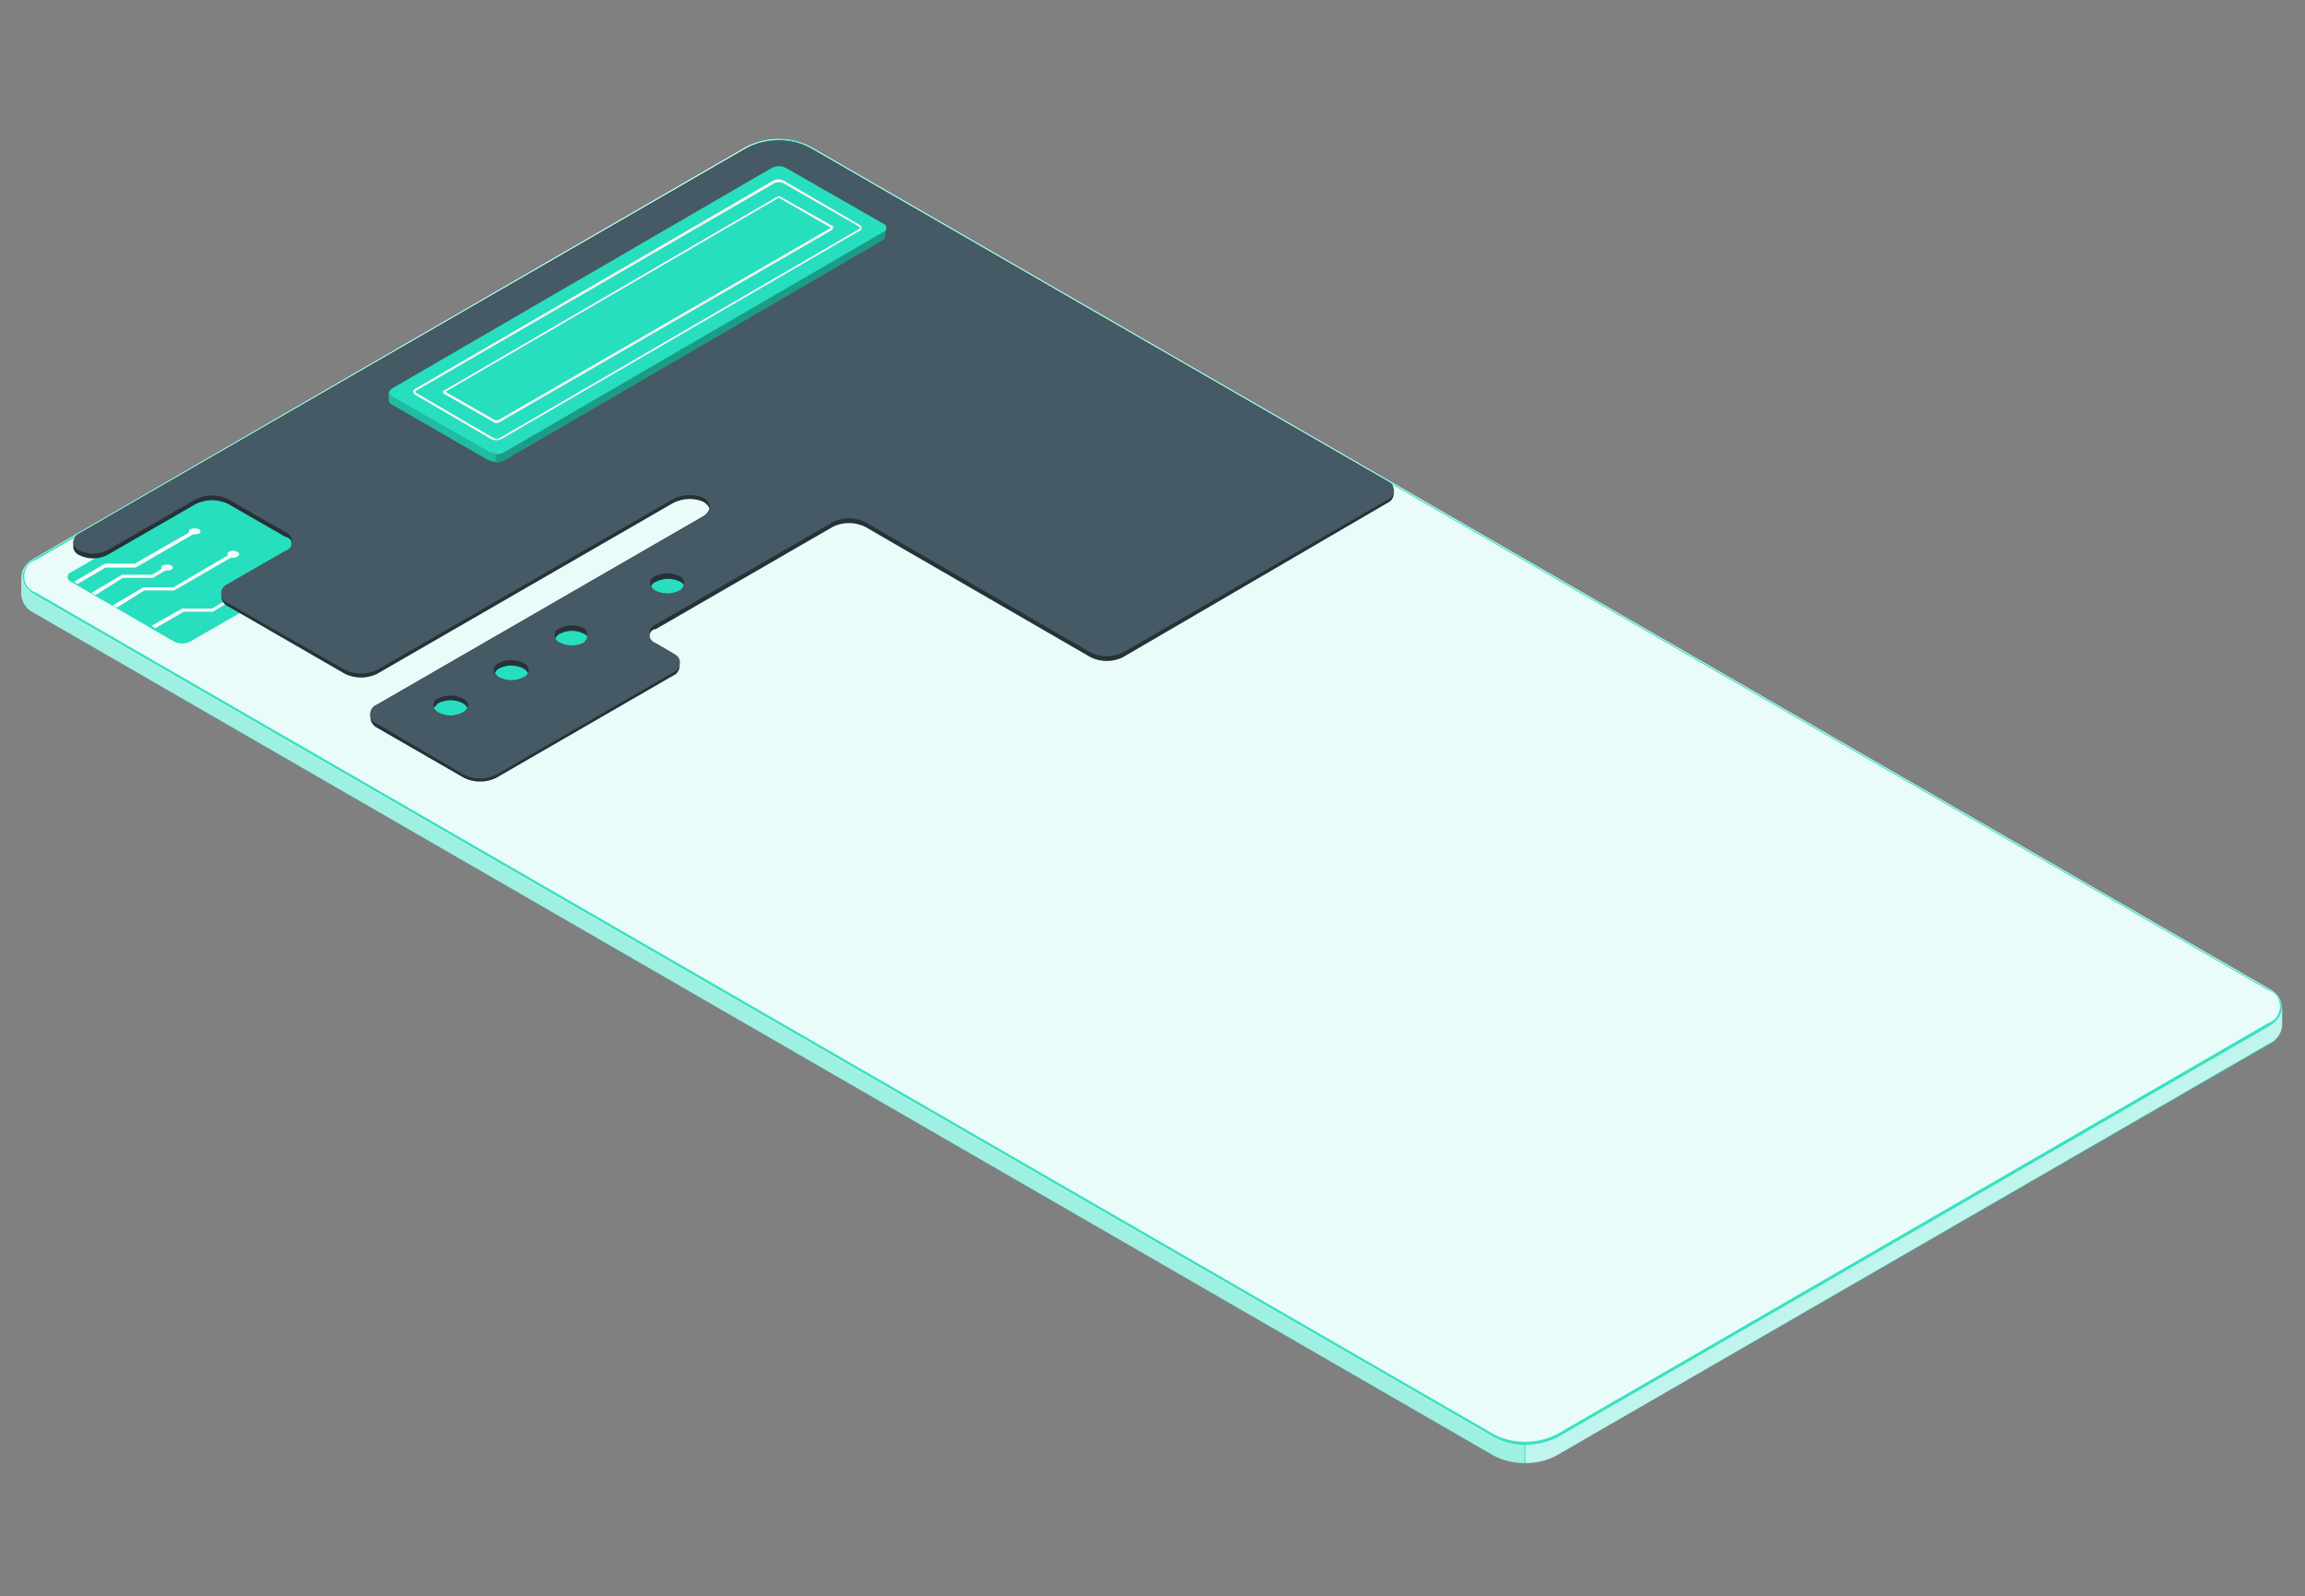 <?xml version="1.0" encoding="utf-8"?>
<!-- Generator: Adobe Illustrator 24.1.1, SVG Export Plug-In . SVG Version: 6.00 Build 0)  -->
<svg version="1.1" xmlns="http://www.w3.org/2000/svg" xmlns:xlink="http://www.w3.org/1999/xlink" x="0px" y="0px"
	 viewBox="0 0 292.4 202.5" style="enable-background:new 0 0 292.4 202.5;" xml:space="preserve">
<rect x="0" y="0" width="292.4" height="202.5" fill="#808080" stroke="none"/>
<style type="text/css">
	.st0{display:none;}
	.st1{display:inline;}
	.st2{fill:#E0E0E0;}
	.st3{fill:#37474F;}
	.st4{fill:#455A64;}
	.st5{fill:#263238;}
	.st6{opacity:0.3;fill:#27DEBF;enable-background:new    ;}
	.st7{opacity:0.1;fill:#27DEBF;enable-background:new    ;}
	.st8{opacity:0.2;enable-background:new    ;}
	.st9{opacity:0.3;fill:#FFFFFF;enable-background:new    ;}
	.st10{opacity:0.2;}
	.st11{opacity:0.3;}
	.st12{opacity:0.7;}
	.st13{fill:#27DEBF;}
	.st14{opacity:0.7;fill:#27DEBF;enable-background:new    ;}
	.st15{opacity:0.55;fill:#FFFFFF;enable-background:new    ;}
	.st16{opacity:0.7;fill:#FFFFFF;enable-background:new    ;}
	.st17{opacity:0.9;fill:#FFFFFF;enable-background:new    ;}
	.st18{opacity:0.9;}
	.st19{fill:#FAFAFA;}
	.st20{opacity:0.3;enable-background:new    ;}
	.st21{opacity:0.15;enable-background:new    ;}
	.st22{fill:#F5F5F5;}
	.st23{display:inline;fill:#37474F;}
	.st24{display:inline;fill:#263238;}
	.st25{display:inline;fill:#455A64;}
	.st26{display:inline;opacity:0.3;fill:#FFFFFF;enable-background:new    ;}
	.st27{display:inline;fill:#27DEBF;}
</style>
<g id="Capa_5" class="st0">
	<g id="Shadows" class="st1">
		<path id="Shadow-2" class="st2" d="M197.5,194.4l90.3-52.2c2.2-1.3,2.2-3.4,0-4.7l-185-106.7c-2.5-1.3-5.5-1.3-8.1,0L4.5,83
			c-2.2,1.3-2.2,3.4,0,4.7l185,106.8C192,195.7,195,195.7,197.5,194.4z"/>
	</g>
</g>
<g id="Capa_1" class="st0">
	<g id="Character" class="st1">
		<path class="st3" d="M289.1,128.6c-0.3-0.5-0.8-0.9-1.3-1.2l-11.1-6.4v-2.1l11.1,6.4C289.3,126.1,289.8,127.4,289.1,128.6z"/>
		<path class="st4" d="M289.1,128.6c-0.1-0.1-0.1-0.2-0.2-0.3c0,0,0-0.1-0.1-0.1c-0.1-0.1-0.2-0.2-0.3-0.3c-0.1-0.1-0.2-0.2-0.3-0.2
			l0,0c-0.1-0.1-0.1-0.1-0.2-0.2l-0.3-0.2l-11.1-6.4c-8,4.6-27.5,15.9-47,27.1l-26.4,15.2l-23.1,13.3l-1.9,1.1l11.1,6.4
			c1.2,0.7,2.6,1,4,1c0.3,0,0.5,0,0.8,0c0.1,0,0.2,0,0.3,0c0.2,0,0.4,0,0.6-0.1c0.3,0,0.5-0.1,0.8-0.2c0.5-0.1,1-0.3,1.5-0.6
			l90.3-52.2c0.5-0.3,0.9-0.6,1.3-1.1c0-0.1,0.1-0.1,0.2-0.2l0,0l0,0c0.1-0.1,0.1-0.2,0.1-0.3s0.1-0.2,0.1-0.3s0-0.2,0-0.3v-0.1
			C289.4,129.3,289.3,128.9,289.1,128.6z M226.5,153.6l3.1-1.8l4-2.3c2.4-1.3,5.3-1.3,7.8-0.1c0.6,0.3,1,0.8,1.3,1.4
			c-0.3,0.7-0.9,1.3-1.6,1.6l-7.1,4.1c-1.4,0.7-2.9,1.1-4.5,1c-1.2,0-2.3-0.3-3.4-0.9c-0.6-0.3-1.1-0.8-1.4-1.4
			C225.3,154.5,225.8,154,226.5,153.6L226.5,153.6z"/>
		<path class="st5" d="M102.8,18.4c-1.2-0.7-2.6-1-4-1v2.2c1.4,0,2.8,0.3,4,1l11.1,6.4v-2.2L102.8,18.4z"/>
		<path class="st3" d="M98.7,17.4v2.2c-1.4,0-2.8,0.3-4,1L4.4,72.8c-0.5,0.3-1,0.7-1.3,1.2c-0.7-1.2-0.3-2.5,1.3-3.4l90.3-52.2
			C96,17.7,97.4,17.4,98.7,17.4z"/>
		<path class="st4" d="M102.8,20.6c-2.5-1.3-5.5-1.3-8.1,0L83.6,27l-11.7,6.8l-16.4,9.5l-5.6,3.1l-9.2,5.3l-16,9.2L4.4,72.8L4,73.1
			l-0.2,0.1c-0.1,0.1-0.2,0.1-0.2,0.2c-0.1,0.1-0.2,0.1-0.2,0.2l0,0c-0.1,0-0.1,0.1-0.1,0.2c-0.1,0.1-0.1,0.1-0.1,0.2l0,0
			c-0.2,0.3-0.3,0.6-0.3,1v0.1c0,0.1,0,0.2,0,0.3C3,76,3.3,76.5,3.8,76.9c0.2,0.2,0.5,0.4,0.7,0.5l11.1,6.4l1.9-1.1l7.4-4.3l16-9.2
			l9.2-5.3l5.5-3.2L72,51.2l11.7-6.8l30.2-17.5L102.8,20.6z M71.3,43.4c-0.1,0.1-0.3,0.2-0.4,0.3c-1.2,0.6-2.6,0.6-3.8,0
			c-0.2-0.1-0.3-0.2-0.4-0.3c0.1-0.1,0.3-0.2,0.4-0.3c1.2-0.6,2.6-0.6,3.8,0C71,43.2,71.1,43.3,71.3,43.4z M63.7,47.8
			c-0.2,0.2-0.3,0.3-0.5,0.4l-7.7,4.5L50,55.9l-5.9,3.4c-1,0.5-2.2,0.6-3.3,0.3c-0.2-0.1-0.4-0.1-0.6-0.3c-0.2-0.1-0.3-0.2-0.4-0.3
			c0.2-0.2,0.3-0.3,0.5-0.4l0.5-0.3L50,53l5.5-3.2l3.9-2.3c1.2-0.6,2.7-0.7,3.9-0.1C63.4,47.5,63.5,47.6,63.7,47.8L63.7,47.8z"/>
		<path class="st6" d="M289.3,126.8c-0.1-0.2-0.2-0.4-0.3-0.6c-0.3-0.5-0.8-0.8-1.3-1.1l-11.1-6.4l-47-27.1l-26.4-15.2l-100.4-58
			c-2.5-1.3-5.5-1.3-8.1,0l-11.1,6.4l-11.8,6.8l-16.4,9.5l-5.5,3.2l-9.2,5.3l-16,9.2L4.3,70.5l-0.4,0.3c-0.1,0.1-0.2,0.2-0.3,0.3
			l-0.3,0.2c-0.1,0.1-0.2,0.2-0.2,0.3l0,0C3,71.7,3,71.7,3,71.8l-0.1,0.1l0,0V72v0.1c0,0.1,0,0.1,0,0.2v0.1c0,0.1,0,0.2,0,0.3v2.2
			c0,0.1,0,0.2,0,0.3s0,0.2,0.1,0.3c0.3,0.7,0.9,1.3,1.6,1.7l173.7,100.4l0,0l11.1,6.4c1.2,0.7,2.6,1,4,1c0.3,0,0.5,0,0.8,0
			c0.1,0,0.2,0,0.3,0c0.2,0,0.4,0,0.6-0.1c0.3,0,0.5-0.1,0.8-0.2c0.5-0.1,1-0.3,1.5-0.6l90.3-52.2c0.5-0.3,0.9-0.6,1.3-1.1
			c0-0.1,0.1-0.1,0.2-0.2l0,0l0,0c0.1-0.1,0.1-0.2,0.1-0.3s0.1-0.2,0.1-0.3s0-0.2,0-0.3v-0.1c0-0.4,0-1.5,0-1.9l0,0v-0.1
			C289.3,127.4,289.3,127.1,289.3,126.8z M224.9,155.2c0.3-0.7,0.9-1.3,1.6-1.6l3.1-1.8l4-2.3c2.4-1.3,5.3-1.3,7.8-0.1
			c0.6,0.3,1,0.8,1.3,1.4c-0.3,0.7-0.9,1.3-1.6,1.6l-7.1,4.1c-1.4,0.7-2.9,1.1-4.5,1c-1.2,0-2.3-0.3-3.4-0.9
			C225.7,156.3,225.2,155.8,224.9,155.2L224.9,155.2z M67,43.1c1.2-0.6,2.6-0.6,3.8,0c0.2,0.1,0.3,0.2,0.4,0.3
			c-0.1,0.1-0.3,0.2-0.4,0.3c-1.2,0.6-2.6,0.6-3.8,0c-0.2-0.1-0.3-0.2-0.4-0.3C66.7,43.3,66.9,43.2,67,43.1z M40.2,58.6l0.5-0.3
			l9.2-5.3l5.5-3.2l3.9-2.3c1.2-0.6,2.7-0.7,3.9-0.1c0.2,0.1,0.3,0.2,0.4,0.3l0,0c-0.2,0.2-0.3,0.3-0.5,0.4l-7.7,4.4l-5.5,3.2
			L44,59.1c-1,0.5-2.2,0.6-3.3,0.3c-0.2-0.1-0.4-0.1-0.6-0.3c-0.2-0.1-0.3-0.2-0.4-0.3C39.8,58.8,40,58.7,40.2,58.6z"/>
		<path class="st7" d="M289.3,126.8c-0.1-0.2-0.2-0.4-0.3-0.6c-0.3-0.5-0.8-0.8-1.3-1.1l-11.1-6.4l-47-27.1l-26.4-15.2l-100.4-58
			c-2.5-1.3-5.5-1.3-8.1,0l-11.1,6.4l-11.8,6.8l-16.4,9.5l-5.5,3.2l-9.2,5.3l-16,9.2L4.3,70.5l-0.4,0.3c-0.1,0.1-0.2,0.2-0.3,0.3
			l-0.3,0.2c-0.1,0.1-0.2,0.2-0.2,0.3l0,0C3,71.7,3,71.7,3,71.8l-0.1,0.1l0,0V72v0.1c0,0.1,0,0.1,0,0.2v0.1c0,0.1,0,0.2,0,0.3v0.2
			c0,0.1,0,0.1,0,0.2l0,0v0.1v0.1l0,0l0,0c0,0.1,0,0.1,0.1,0.2c0,0.1,0.1,0.2,0.2,0.4c0,0.1,0.1,0.1,0.2,0.2c0,0.1,0.1,0.1,0.2,0.2
			c0,0.1,0.1,0.1,0.2,0.1l0,0l0.1,0.1c0.2,0.2,0.4,0.3,0.7,0.5l173.8,100.5l1.9,1.1l9.2,5.3c0.1,0.1,0.3,0.2,0.4,0.2l0.1,0.1
			l0.2,0.1l0,0c0.2,0.1,0.4,0.1,0.5,0.2l0,0c0.2,0.1,0.4,0.1,0.6,0.2l0,0h0.2c0.2,0,0.4,0.1,0.7,0.1h0.3h0.3h0.6c1.4,0,2.8-0.3,4-1
			l5.8-3.4l26.4-15.2l58.2-33.4c0.1-0.1,0.3-0.1,0.4-0.2c0.1,0,0.2-0.1,0.2-0.2l0.2-0.2c0.1-0.1,0.2-0.2,0.2-0.2l0.1-0.1
			c0.1-0.1,0.1-0.2,0.2-0.3c0-0.1,0.1-0.2,0.1-0.2c0-0.1,0.1-0.1,0.1-0.2c0-0.1,0-0.1,0-0.2v-0.1v-0.2l0,0v-0.1
			C289.4,127.2,289.3,127,289.3,126.8z M63.6,47.8c-0.2,0.2-0.3,0.3-0.5,0.4l-7.7,4.4l-5.5,3.2L44,59.2c-1,0.5-2.2,0.6-3.3,0.3
			c-0.2-0.1-0.4-0.1-0.6-0.3c-0.2-0.1-0.3-0.2-0.4-0.3c0.2-0.2,0.3-0.3,0.5-0.4l0.5-0.3l9.2-5.3l5.5-3.2l3.9-2.3
			c1.2-0.6,2.7-0.7,3.9-0.1C63.4,47.5,63.5,47.6,63.6,47.8L63.6,47.8z M70.8,43.8c-1.2,0.6-2.6,0.6-3.8,0c-0.2-0.1-0.3-0.2-0.4-0.3
			c0.1-0.1,0.3-0.3,0.4-0.3c1.2-0.6,2.6-0.6,3.8,0c0.2,0.1,0.3,0.2,0.4,0.3C71.1,43.6,71,43.7,70.8,43.8L70.8,43.8z M241.1,152.4
			l-7.1,4.1c-1.4,0.7-2.9,1.1-4.5,1c-1.2,0-2.3-0.3-3.4-0.9c-0.6-0.3-1.1-0.8-1.4-1.4c0.3-0.7,0.9-1.3,1.6-1.6l3.1-1.8l4-2.3
			c2.4-1.3,5.3-1.3,7.8-0.1c0.6,0.3,1,0.8,1.3,1.4C242.4,151.5,241.8,152,241.1,152.4z"/>
		<path class="st8" d="M289.4,129.7c-0.1,1-0.7,1.9-1.7,2.3l-90.3,52.2c-2.5,1.3-5.5,1.3-8.1,0L4.4,77.4c-0.9-0.4-1.6-1.3-1.7-2.3
			V73c0.1,1,0.8,1.8,1.7,2.2L189.3,182c2.5,1.3,5.5,1.3,8.1,0l90.3-52.2c0.9-0.4,1.5-1.2,1.7-2.2
			C289.4,128.1,289.4,129.3,289.4,129.7z"/>
		<polygon class="st9" points="83.6,24.8 74.4,30.1 74.4,115.6 83.6,120.9 		"/>
		<path class="st9" d="M94.8,18.3L94.8,18.3l-5.9,3.4V124l5.9,3.4V18.3z"/>
		<polygon class="st9" points="165.2,54.4 138.8,39.2 138.8,152.8 165.2,168 		"/>
		<path class="st9" d="M39.4,58.3c0,0.3,0.1,0.6,0.3,0.8c0.1,0.1,0.2,0.2,0.4,0.3c0.2,0.1,0.4,0.2,0.6,0.3v36.6l-16-9.2V58.8l16-9.2
			v7.2l-0.5,0.3C39.7,57.3,39.4,57.7,39.4,58.3z"/>
		<polygon class="st9" points="55.4,41 55.4,48.3 49.9,51.4 49.9,44.2 		"/>
		<polygon class="st9" points="49.9,55.8 55.4,52.6 55.4,104.7 49.9,101.5 		"/>
		<polygon class="st9" points="262,110.3 250.3,103.5 250.3,151.4 262,144.7 		"/>
		<path class="st9" d="M224.9,153.8c-0.1,0.3-0.1,0.6-0.1,0.9l0,0c0,0.2,0.1,0.3,0.1,0.5c0.3,0.6,0.8,1.1,1.4,1.4
			c1,0.6,2.2,0.8,3.4,0.9v5.9l-26.4,15.3V76.3l26.4,15.2v58.7l-3.1,1.8c-0.5,0.3-1,0.7-1.3,1.1C225,153.4,224.9,153.6,224.9,153.8z"
			/>
		<polygon class="st9" points="273.2,116.7 267.3,113.3 267.3,141.6 273.2,138.2 		"/>
		<polygon class="st9" points="122.3,143.3 128.2,146.7 128.2,33 122.3,29.6 		"/>
		<polygon class="st9" points="184.9,65.8 179.1,62.4 179.1,176 184.9,179.4 		"/>
		<path class="st4" d="M289.4,129.7c0-0.3,0-1.6,0-2.1c-0.1,1-0.8,1.8-1.7,2.2L197.4,182c-2.5,1.3-5.5,1.3-8.1,0l-11.1-6.4v2.2l0,0
			l11.1,6.4c2.5,1.3,5.5,1.3,8.1,0l90.3-52.2C288.7,131.6,289.3,130.7,289.4,129.7z"/>
		<path class="st3" d="M193.4,182.9c-1.4,0-2.8-0.3-4-1l-11.1-6.4v2.3l0,0l11.1,6.4c1.2,0.7,2.6,1,4,1V182.9z"/>
		<path class="st3" d="M2.7,72.9V75c0.1,1,0.7,1.9,1.7,2.3l11.1,6.4v-2.2l0,0L4.4,75.1C3.5,74.8,2.9,73.9,2.7,72.9z"/>
		<g class="st10">
			<path d="M64,47c0-0.4-0.3-0.8-0.7-1c-1.2-0.6-2.7-0.6-3.9,0.1l-3.9,2.3L50,51.6l-9.2,5.3l-0.5,0.3c-0.5,0.2-0.8,0.7-0.9,1.2
				c0,0.3,0,1.3,0,1.5c0.1,0.4,0.3,0.8,0.7,1c0.2,0.1,0.4,0.2,0.6,0.3c1.1,0.3,2.3,0.2,3.3-0.3l5.9-3.4l5.5-3.2l7.7-4.5
				c0.5-0.2,0.8-0.6,0.9-1.2C64,48.3,64,47.2,64,47z M63.7,47.8c-0.2,0.2-0.3,0.3-0.5,0.4l-7.7,4.5L50,55.9l-5.9,3.4
				c-1,0.5-2.2,0.6-3.3,0.3c-0.2-0.1-0.4-0.1-0.6-0.3c-0.2-0.1-0.3-0.2-0.4-0.3c0.2-0.2,0.3-0.3,0.5-0.4l0.5-0.3L50,53l5.5-3.2
				l3.9-2.3c1.2-0.6,2.7-0.7,3.9-0.1C63.4,47.5,63.5,47.6,63.7,47.8L63.7,47.8z"/>
			<path d="M70.9,41.6c-1.2-0.6-2.6-0.6-3.8,0c-0.4,0.2-0.7,0.6-0.8,1.1c0,0.3,0,1.3,0,1.5c0,0.5,0.3,0.9,0.8,1.1
				c1.2,0.6,2.6,0.6,3.8,0c0.4-0.2,0.7-0.6,0.8-1.1v-1.5C71.6,42.2,71.3,41.8,70.9,41.6z M70.9,43.7c-1.2,0.6-2.6,0.6-3.8,0
				c-0.2-0.1-0.3-0.2-0.4-0.3c0.1-0.1,0.3-0.2,0.4-0.3c1.2-0.6,2.6-0.6,3.8,0c0.2,0.1,0.3,0.2,0.4,0.3C71.2,43.6,71,43.7,70.9,43.7
				L70.9,43.7z"/>
		</g>
		<g class="st11">
			<path d="M63.9,46.7c0-0.1-0.1-0.2-0.1-0.3l-0.1-0.1l-0.1-0.1l-0.1-0.1L63.3,46c-1.2-0.6-2.7-0.6-3.9,0.1l-19.2,11
				c-0.5,0.2-0.8,0.7-0.9,1.2c0,0.3,0.1,0.6,0.3,0.8c0.2-0.2,0.3-0.3,0.5-0.4l0.5-0.3l9.2-5.3l5.5-3.2l3.9-2.3
				c1.2-0.6,2.7-0.7,3.9-0.1c0.2,0.1,0.3,0.2,0.4,0.3c0.2-0.2,0.3-0.5,0.3-0.8C64,46.9,64,46.8,63.9,46.7z"/>
			<path d="M71.6,42.4c0-0.1,0-0.1-0.1-0.2c-0.2-0.3-0.4-0.5-0.7-0.6c-1.2-0.6-2.6-0.6-3.8,0l-0.3,0.2L66.5,42
				c0,0.1-0.1,0.1-0.1,0.2c0,0.1-0.1,0.1-0.1,0.2c0,0.1-0.1,0.2-0.1,0.4l0,0v0.1c0.1,0.2,0.2,0.4,0.3,0.6c0.1-0.1,0.3-0.2,0.4-0.3
				c1.2-0.6,2.6-0.6,3.8,0c0.2,0.1,0.3,0.2,0.4,0.3c0.2-0.2,0.3-0.4,0.4-0.6v-0.2C71.6,42.5,71.6,42.5,71.6,42.4z"/>
		</g>
		<g class="st12">
			<path class="st13" d="M64,47c0,0.3-0.1,0.6-0.3,0.8c-0.1-0.1-0.3-0.2-0.4-0.3c-1.2-0.6-2.7-0.6-3.9,0.1l-3.9,2.3L50,53.1
				l-9.2,5.3l-0.5,0.3c-0.2,0.1-0.4,0.3-0.5,0.4c-0.2-0.2-0.3-0.5-0.3-0.8c0-0.5,0.4-1,0.9-1.2L59.3,46c1.2-0.6,2.7-0.7,3.9-0.1
				l0.2,0.1l0.1,0.1c0.1,0,0.1,0.1,0.1,0.1l0.1,0.1c0.1,0.1,0.1,0.2,0.1,0.3C64,46.8,64,46.9,64,47z"/>
			<path class="st13" d="M71.6,42.7v0.1c0,0.2-0.2,0.4-0.4,0.6c-0.1-0.1-0.3-0.2-0.4-0.3c-1.2-0.6-2.6-0.6-3.8,0
				c-0.2,0.1-0.3,0.2-0.4,0.3c-0.2-0.2-0.3-0.4-0.3-0.6v-0.1l0,0c0-0.1,0-0.2,0.1-0.4c0-0.1,0.1-0.1,0.1-0.2c0-0.1,0.1-0.1,0.1-0.2
				l0.2-0.2l0.3-0.2c1.2-0.6,2.6-0.6,3.8,0c0.3,0.1,0.5,0.4,0.7,0.6c0,0.1,0.1,0.1,0.1,0.2C71.6,42.5,71.6,42.6,71.6,42.7z"/>
		</g>
		<path class="st8" d="M242.6,149c-0.1-0.1-0.1-0.2-0.2-0.3c-0.3-0.3-0.6-0.6-1-0.8c-2.5-1.2-5.4-1.1-7.8,0.1l-7.1,4.1
			c-0.5,0.3-1,0.7-1.3,1.1c-0.1,0.2-0.2,0.4-0.3,0.6c-0.1,0.2-0.1,0.4-0.1,0.7v1.5c0.1,0.9,0.6,1.7,1.5,2.1c1,0.5,2.2,0.8,3.4,0.9
			c1.5,0.1,3.1-0.3,4.5-1l7.1-4.1c1-0.4,1.6-1.3,1.7-2.4c0-0.3,0-1.3,0-1.5C242.9,149.7,242.8,149.3,242.6,149z M242.4,151.3
			c-0.1,0.1-0.1,0.2-0.2,0.2c-0.3,0.3-0.7,0.6-1.1,0.9l-7.1,4.1c-0.3,0.2-0.6,0.3-0.9,0.4c-0.3,0.1-0.6,0.2-0.9,0.3
			c-0.9,0.2-1.7,0.3-2.6,0.3h-0.5c-0.3,0-0.6-0.1-0.9-0.1l-0.4-0.1l-0.4-0.1c-0.4-0.1-0.8-0.3-1.1-0.5c-0.3-0.2-0.7-0.4-0.9-0.7
			c-0.1-0.1-0.2-0.2-0.2-0.3s-0.1-0.1-0.1-0.2c0-0.1-0.1-0.1-0.1-0.2l0,0c0.3-0.7,0.9-1.3,1.6-1.6l3.1-1.8l4-2.3
			c2.4-1.3,5.3-1.3,7.8-0.1c0.6,0.3,1,0.8,1.3,1.4C242.7,151,242.5,151.1,242.4,151.3z"/>
		<path class="st14" d="M242.9,150c0,0.3-0.1,0.5-0.2,0.8c-0.3-0.6-0.8-1.1-1.3-1.4c-2.5-1.2-5.4-1.1-7.8,0.1l-3.9,2.3l-3.1,1.8
			c-0.7,0.4-1.2,0.9-1.6,1.6c-0.1-0.1-0.1-0.3-0.1-0.5l0,0c0-0.3,0-0.6,0.1-0.9c0.1-0.2,0.2-0.4,0.3-0.6c0.4-0.5,0.8-0.8,1.3-1.1
			l7.1-4.1c2.4-1.3,5.3-1.3,7.8-0.1c0.4,0.2,0.7,0.5,1,0.8c0.1,0.1,0.2,0.2,0.2,0.3C242.8,149.4,242.9,149.7,242.9,150z"/>
		<path class="st14" d="M242.9,150c0,0.3-0.1,0.5-0.2,0.8c-0.3-0.6-0.8-1.1-1.3-1.4c-2.5-1.2-5.4-1.1-7.8,0.1l-3.9,2.3l-3.1,1.8
			c-0.7,0.4-1.2,0.9-1.6,1.6c-0.1-0.1-0.1-0.3-0.1-0.5l0,0c0-0.3,0-0.6,0.1-0.9c0.1-0.2,0.2-0.4,0.3-0.6c0.4-0.5,0.8-0.8,1.3-1.1
			l7.1-4.1c2.4-1.3,5.3-1.3,7.8-0.1c0.4,0.2,0.7,0.5,1,0.8c0.1,0.1,0.2,0.2,0.2,0.3C242.8,149.4,242.9,149.7,242.9,150z"/>
	</g>
</g>
<g id="midTapa">
	<path class="st13" d="M287.8,125.4l-185-106.8c-2.5-1.3-5.5-1.3-8.1,0L4.4,70.8c-0.9,0.4-1.6,1.3-1.7,2.3v2.4
		c0.1,1,0.7,1.9,1.7,2.3l185,106.8c2.5,1.3,5.5,1.3,8.1,0l90.3-52.1c0.9-0.4,1.6-1.3,1.7-2.3v-2.4
		C289.4,126.7,288.8,125.8,287.8,125.4z"/>
	<path class="st15" d="M193.4,183.2v2.4c-1.4,0-2.8-0.3-4-1L4.4,77.8c-0.9-0.4-1.6-1.3-1.7-2.3v-2.4c0.1,1,0.7,1.9,1.7,2.3
		l184.9,106.8C190.6,182.9,192,183.2,193.4,183.2z"/>
	<path class="st16" d="M289.5,127.8v2.3c-0.1,1-0.7,1.9-1.7,2.3l-90.3,52.2c-1.2,0.7-2.6,1-4,1v-2.4c1.4,0,2.8-0.3,4-1l90.3-52.1
		C288.7,129.7,289.3,128.8,289.5,127.8z"/>
	<path class="st17" d="M197.5,182.2l90.3-52.1c2.2-1.3,2.2-3.4,0-4.7l-185-106.8c-2.5-1.3-5.5-1.3-8.1,0L4.4,70.8
		c-2.2,1.3-2.2,3.4,0,4.7l185,106.8C192,183.5,194.9,183.5,197.5,182.2z"/>
	<g class="st18">
		<path class="st13" d="M98.8,17.9c1.4,0,2.7,0.3,3.9,0.9l185,106.8c1.2,0.4,1.8,1.6,1.4,2.8c-0.2,0.7-0.8,1.2-1.4,1.4L197.4,182
			c-2.5,1.2-5.4,1.2-7.8,0L4.6,75.2c-1.2-0.4-1.8-1.6-1.4-2.8c0.2-0.7,0.8-1.2,1.4-1.4l90.4-52.2C96.1,18.2,97.5,17.9,98.8,17.9
			 M98.8,17.7c-1.4,0-2.8,0.3-4,1L4.5,70.8c-2.2,1.3-2.2,3.4,0,4.7l185,106.8c2.5,1.3,5.5,1.3,8.1,0l90.2-52.1
			c2.2-1.3,2.2-3.4,0-4.7l-185-106.8C101.6,18,100.2,17.6,98.8,17.7L98.8,17.7z"/>
	</g>
	<path class="st13" d="M29.7,60.6L9,72.6c-0.3,0.1-0.5,0.4-0.4,0.8c0.1,0.2,0.2,0.3,0.4,0.4l13.1,7.6c0.6,0.3,1.4,0.3,2,0l20.7-11.9
		c0.3-0.1,0.5-0.4,0.4-0.8c-0.1-0.2-0.2-0.3-0.4-0.4l-13.1-7.6C31.1,60.3,30.3,60.3,29.7,60.6z"/>
	<path class="st19" d="M34.4,72.7l-7.5,4.5h-3.7c0,0-0.1,0-0.1,0l-3.9,2.2l0.5,0.3l3.6-2.1h3.7H27l7.6-4.6c0.1-0.1,0.1-0.2,0.1-0.3
		C34.6,72.7,34.5,72.7,34.4,72.7L34.4,72.7L34.4,72.7z"/>
	<path class="st19" d="M9.8,74.1l3.6-2.1h3.7c0,0,0.1,0,0.1,0l7.6-4.4c0.1-0.1,0.1-0.2,0.1-0.3c-0.1-0.1-0.2-0.1-0.3-0.1
		c0,0,0,0,0,0l-7.5,4.3h-3.7c0,0-0.1,0-0.1,0l-3.9,2.3L9.8,74.1z"/>
	<path class="st19" d="M18.3,74.9H22h0.1l7.6-4.4c0.1-0.1,0.1-0.2,0.1-0.3c0,0,0,0,0,0c-0.1-0.1-0.2-0.2-0.3-0.1L22,74.5h-3.7
		c0,0-0.1,0-0.1,0l-3.9,2.3l0.5,0.3L18.3,74.9z"/>
	<path class="st19" d="M15.6,73.3h3.7c0,0,0.1,0,0.1,0l1.9-1.1c0.1-0.1,0.1-0.2,0.1-0.3c-0.1-0.1-0.2-0.1-0.3-0.1c0,0,0,0,0,0
		l-1.8,1.1h-3.7c0,0-0.1,0-0.1,0l-3.9,2.3l0.5,0.3L15.6,73.3z"/>
	<path class="st19" d="M25.2,67.1c0.2,0.1,0.3,0.2,0.2,0.4c0,0.1-0.1,0.2-0.2,0.2c-0.3,0.1-0.7,0.1-1,0c-0.2-0.1-0.3-0.2-0.2-0.4
		c0-0.1,0.1-0.2,0.2-0.2C24.6,67,24.9,67,25.2,67.1z"/>
	<path class="st19" d="M21.7,71.7c0.3,0.2,0.3,0.4,0,0.6c-0.3,0.1-0.7,0.1-1,0c-0.2-0.1-0.3-0.2-0.2-0.4c0-0.1,0.1-0.2,0.2-0.2
		C21.1,71.6,21.4,71.6,21.7,71.7z"/>
	<path class="st19" d="M30.1,70c0.2,0.1,0.3,0.2,0.2,0.4c0,0.1-0.1,0.2-0.2,0.2c-0.3,0.2-0.7,0.2-1,0c-0.2-0.1-0.3-0.2-0.2-0.4
		c0-0.1,0.1-0.2,0.2-0.2C29.4,69.8,29.8,69.8,30.1,70z"/>
	<polygon class="st13" points="53.4,89.4 57.2,91.6 88.2,74.2 84.4,72 	"/>
	<path class="st5" d="M176.1,61.1l-73.3-42.3c-2.5-1.3-5.5-1.3-8.1,0L10.2,67.6c-0.5,0.2-0.9,0.7-0.9,1.3v0.5c0,0.4,0.3,0.8,0.7,1
		c1.2,0.6,2.6,0.6,3.8-0.1l11.1-6.4c1.3-0.6,2.7-0.6,4,0l7.3,4.2c0.5,0.1,0.9,0.5,0.8,1c0,0.4-0.4,0.8-0.8,0.8l-7.3,4.2
		c-0.5,0.2-0.8,0.7-0.8,1.2v0.5c0,0.5,0.4,0.9,0.8,1.1l14.9,8.6c1.3,0.6,2.7,0.6,4,0l37.6-21.7c1.2-0.6,2.7-0.7,3.9-0.1
		c0.3,0.2,0.6,0.5,0.7,0.8c-0.1,0.4-0.4,0.8-0.8,1L47.8,89.4c-0.5,0.2-0.8,0.7-0.8,1.2v0.5c0,0.5,0.4,1,0.8,1.2l11.1,6.4
		c1.3,0.6,2.7,0.6,4,0l22.5-13c0.5-0.2,0.8-0.7,0.8-1.2V84c0-0.5-0.4-0.9-0.8-1.1l-2.2-1.3c-0.5-0.1-0.9-0.5-0.8-1
		c0-0.4,0.4-0.8,0.8-0.8l22.5-13c1.3-0.6,2.7-0.6,4,0l28.7,16.6c1.3,0.6,2.7,0.6,4,0L176,63.8c0.5-0.2,0.8-0.7,0.8-1.2v-0.5
		C176.8,61.7,176.5,61.3,176.1,61.1z M63.3,84.8c1-0.5,2.1-0.5,3.1,0c0.2,0.1,0.4,0.3,0.6,0.6c-0.1,0.2-0.3,0.4-0.5,0.6
		c-1,0.5-2.1,0.5-3.1,0c-0.2-0.1-0.4-0.3-0.6-0.6C62.9,85.1,63.1,84.9,63.3,84.8z M71,80.4c1-0.5,2.1-0.5,3.1,0
		c0.2,0.1,0.4,0.3,0.6,0.6c-0.1,0.2-0.3,0.4-0.6,0.6c-1,0.5-2.1,0.5-3.1,0c-0.2-0.1-0.4-0.3-0.6-0.6C70.6,80.7,70.8,80.5,71,80.4
		L71,80.4z M83.2,73.8c1-0.5,2.1-0.5,3.1,0c0.2,0.1,0.4,0.3,0.6,0.6c-0.1,0.2-0.3,0.4-0.6,0.6c-1,0.5-2.1,0.5-3.1,0
		c-0.2-0.1-0.4-0.3-0.6-0.6C82.7,74.1,82.9,73.9,83.2,73.8z M55.6,89.2c1-0.5,2.1-0.5,3.1,0c0.2,0.1,0.4,0.3,0.6,0.6
		c-0.1,0.2-0.3,0.4-0.6,0.6c-1,0.5-2.1,0.5-3.1,0c-0.2-0.1-0.4-0.3-0.6-0.6C55.2,89.6,55.4,89.4,55.6,89.2z"/>
	<path class="st4" d="M176.1,61.1l-73.3-42.3c-2.5-1.3-5.5-1.3-8.1,0L10.2,67.6C9.1,68.2,9,69.2,10,69.8c1.2,0.6,2.6,0.6,3.8-0.1
		l11.1-6.4c1.3-0.6,2.7-0.6,4,0l7.3,4.2c0.6,0.2,1,0.9,0.8,1.6c-0.1,0.4-0.4,0.6-0.8,0.8l-7.3,4.2c-0.6,0.2-1,0.9-0.8,1.6
		c0.1,0.4,0.4,0.6,0.8,0.8L43.8,85c1.3,0.6,2.7,0.6,4,0l37.6-21.7c1.2-0.6,2.7-0.7,3.9-0.1c1,0.6,1,1.6-0.1,2.3L47.8,89.4
		c-0.6,0.2-1,0.9-0.8,1.6c0.1,0.4,0.4,0.6,0.8,0.8l11.1,6.5c1.3,0.6,2.7,0.6,4,0l22.5-13c0.6-0.2,1-0.9,0.8-1.6
		c-0.1-0.4-0.4-0.6-0.8-0.8l-2.2-1.3c-0.6-0.2-1-0.9-0.8-1.6c0.1-0.4,0.4-0.6,0.8-0.8l22.5-13c1.3-0.6,2.7-0.6,4,0l28.7,16.6
		c1.3,0.6,2.7,0.6,4,0L176,63.4c0.6-0.2,1-0.9,0.7-1.6C176.7,61.5,176.4,61.2,176.1,61.1z M58.7,90.4c-1,0.5-2.1,0.5-3.1,0
		c-0.5-0.2-0.7-0.7-0.6-1.2c0.1-0.3,0.3-0.5,0.6-0.6c1-0.5,2.1-0.5,3.1,0c0.5,0.2,0.8,0.7,0.6,1.2C59.2,90,59,90.3,58.7,90.4z
		 M66.4,85.9c-1,0.5-2.1,0.5-3.1,0c-0.5-0.2-0.8-0.7-0.6-1.2c0.1-0.3,0.3-0.5,0.6-0.6c1-0.5,2.1-0.5,3.1,0c0.5,0.2,0.8,0.7,0.6,1.2
		C66.9,85.6,66.7,85.8,66.4,85.9z M74.1,81.5c-1,0.5-2.1,0.5-3.1,0c-0.5-0.2-0.7-0.7-0.6-1.2c0.1-0.3,0.3-0.5,0.6-0.6
		c1-0.5,2.1-0.5,3.1,0c0.4,0.3,0.5,0.9,0.3,1.4C74.3,81.2,74.2,81.3,74.1,81.5L74.1,81.5z M86.2,74.9c-1,0.5-2.1,0.5-3.1,0
		c-0.5-0.2-0.7-0.7-0.6-1.2c0.1-0.3,0.3-0.5,0.6-0.6c1-0.5,2.1-0.5,3.1,0c0.5,0.2,0.7,0.8,0.5,1.2C86.6,74.6,86.4,74.8,86.2,74.9
		L86.2,74.9z"/>
	<path class="st13" d="M112.4,28.9c0,0.2-0.2,0.4-0.4,0.5l-48.2,28c-0.3,0.1-0.6,0.2-0.9,0.2v1.1c0.3,0,0.6-0.1,0.9-0.2l47.6-27.7
		c0.5-0.3,0.9-0.4,0.9-1L112.4,28.9z"/>
	<path class="st20" d="M112.4,28.9c0,0.2-0.2,0.4-0.4,0.5l-48.2,28c-0.3,0.1-0.6,0.2-0.9,0.2v1.1c0.3,0,0.6-0.1,0.9-0.2l47.6-27.7
		c0.5-0.3,0.9-0.4,0.9-1L112.4,28.9z"/>
	<path class="st13" d="M62.1,57.4l-12.4-7.1c-0.3-0.1-0.4-0.5-0.3-0.7c0.1-0.1,0.2-0.2,0.3-0.3l48.2-28c0.6-0.3,1.2-0.3,1.8,0
		l12.4,7.1c0.3,0.1,0.4,0.4,0.3,0.7c-0.1,0.2-0.2,0.3-0.3,0.3l-48.2,28C63.3,57.7,62.7,57.7,62.1,57.4z"/>
	<path class="st13" d="M49.3,49.7v0.9c0,0.6,0.4,0.7,0.9,1l11.8,6.8c0.3,0.1,0.6,0.2,0.9,0.2v-1.1c-0.3,0-0.6-0.1-0.9-0.2l-12.4-7.1
		C49.5,50.1,49.4,49.9,49.3,49.7z"/>
	<path class="st21" d="M49.3,49.7v0.9c0,0.6,0.4,0.7,0.9,1l11.8,6.8c0.3,0.1,0.6,0.2,0.9,0.2v-1.1c-0.3,0-0.6-0.1-0.9-0.2l-12.4-7.1
		C49.5,50.1,49.4,49.9,49.3,49.7z"/>
	<path class="st22" d="M52.7,49.3l45.4-26.4c0.4-0.2,0.9-0.2,1.3,0l9.6,5.6c0.2,0.1,0.3,0.3,0.3,0.4c0,0.2-0.1,0.4-0.3,0.4
		L63.6,55.7c-0.4,0.2-0.9,0.2-1.3,0l-9.6-5.6c-0.2-0.1-0.3-0.3-0.3-0.4c0-0.1,0-0.1,0.1-0.2C52.5,49.4,52.6,49.3,52.7,49.3z
		 M109.1,28.9c0-0.1-0.1-0.1-0.2-0.2l-9.6-5.5c-0.3-0.1-0.7-0.1-1,0L52.9,49.5l0,0c-0.1,0.1-0.2,0.1-0.2,0.2c0,0.1,0.1,0.2,0.2,0.2
		l9.6,5.6c0.3,0.2,0.7,0.2,1,0l45.4-26.4c0.1,0,0.1-0.1,0.1-0.1C109.1,28.9,109.1,28.9,109.1,28.9z"/>
	<path class="st22" d="M56.4,49.5L98.5,25c0.2-0.1,0.4-0.1,0.6,0l6.4,3.6c0.1,0,0.2,0.1,0.2,0.3c0,0.1-0.1,0.2-0.2,0.3L63.3,53.6
		c-0.2,0.1-0.4,0.1-0.6,0L56.4,50c-0.1,0-0.2-0.1-0.2-0.3c0,0,0-0.1,0-0.1C56.2,49.6,56.3,49.5,56.4,49.5z M105.4,28.9L99,25.2l0,0
		c-0.1-0.1-0.2-0.1-0.4,0L56.5,49.7l0,0l0,0l6.3,3.6c0.1,0,0.2,0,0.4,0L105.4,28.9L105.4,28.9z"/>
</g>
<g id="marco" class="st0">
	<path class="st23" d="M289.2,115.8L104.2,9.1c-3.4-1.8-7.5-1.8-10.9,0L3,61.2C1.2,62.1,0,63.9,0,66v8.7c0.1,2,1.2,3.9,3.1,4.8
		l185,106.8c3.4,1.8,7.5,1.8,10.9,0l90.3-52.2c1.8-0.9,3-2.7,3.1-4.7v-8.7C292.2,118.5,291,116.7,289.2,115.8z M94.8,20.2
		c2.5-1.3,5.5-1.3,8.1,0L284.3,125l-86.8,50.1c-2.5,1.3-5.5,1.3-8.1,0L8,70.3L94.8,20.2z"/>
	<path class="st24" d="M193.4,176c-1.4,0-2.8-0.3-4-1L8,70.3l17-9.8l-9.9-6.3L3,61.2C1.2,62.1,0,64,0,66v8.7c0.1,2,1.2,3.9,3.1,4.8
		l185,106.8c1.7,0.9,3.5,1.4,5.4,1.3l0,0L193.4,176z"/>
	<path class="st25" d="M289.2,115.8L104.2,9.1c-3.4-1.8-7.5-1.8-10.9,0L3,61.2c-2.6,1.2-3.8,4.3-2.6,6.9C1,69.3,1.9,70.2,3,70.7
		l2.1,1.2L188,177.5c3.4,1.8,7.5,1.8,10.9,0l88.2-50.9l2.1-1.2c2.6-1.2,3.8-4.3,2.6-6.9C291.3,117.3,290.4,116.4,289.2,115.8
		L289.2,115.8z M197.5,175.1c-2.5,1.3-5.5,1.3-8.1,0L8,70.3l86.8-50.1c2.5-1.3,5.5-1.3,8.1,0L284.3,125L197.5,175.1z"/>
	<path class="st24" d="M287.8,122.9l-3.5,2L102.9,20.2c-2.5-1.3-5.5-1.3-8.1,0L8,70.3l-3.5-2.1c-2.2-1.3-2.2-3.4,0-4.6l90.3-52.1
		c2.5-1.3,5.5-1.3,8.1,0l185,106.8C290,119.5,290,121.6,287.8,122.9z"/>
	<path class="st23" d="M98.8,19.2v-8.7c-1.4,0-2.8,0.3-4,1L4.5,63.6c-2.2,1.3-2.2,3.4,0,4.6L8,70.3l86.8-50.1
		C96,19.6,97.4,19.2,98.8,19.2z"/>
</g>
<g id="tapa" class="st0">
	<path class="st23" d="M289.2,116L104.2,9.2c-3.4-1.8-7.5-1.8-10.9,0L3.1,61.3C1.2,62.2,0.1,64,0,66v2.9c0.1,2,1.3,3.8,3.1,4.8
		l2.1,1.2L188,180.4c0.4,0.2,0.8,0.4,1.2,0.6l0.4,0.1l0.3,0.1l0.6,0.2l0.7,0.1l0.7,0.1c0.5,0.1,1.1,0.1,1.6,0.1
		c1.9,0,3.8-0.4,5.4-1.3l88.2-50.9l2.1-1.2c1.8-0.9,3-2.7,3.1-4.7v-2.9C292.2,118.7,291,116.9,289.2,116z M36.7,65.2l3-1.8
		c3.8-1.9,8.3-1.9,12.1,0l22,12.7c0.2,0.1,0.4,0.3,0.6,0.4l0.2,0.2c0.5,0.4,1,0.9,1.3,1.5l0,0c0,0,0,0.1-0.1,0.1
		c-0.5,0.8-1.2,1.5-2.1,2l-3,1.8C67,84,62.5,84,58.7,82l-22-12.7c-0.3-0.2-0.5-0.3-0.7-0.5c-0.1-0.1-0.2-0.2-0.3-0.3
		c-0.1-0.1-0.2-0.1-0.3-0.2c-0.3-0.3-0.6-0.6-0.8-1l-0.1-0.1l0,0C35.1,66.4,35.8,65.7,36.7,65.2z"/>
	<path class="st24" d="M193.3,179v2.9c-1.9,0-3.7-0.4-5.3-1.3L5.2,74.9l-2.1-1.2c-1.8-0.9-3-2.7-3.1-4.8V66c0.1,2,1.3,3.8,3.1,4.8
		L5.2,72L188,177.6C189.6,178.5,191.4,179,193.3,179z"/>
	<path class="st25" d="M289.2,116L104.2,9.2c-3.4-1.8-7.5-1.8-10.9,0L3.1,61.3c-2.6,1.2-3.8,4.3-2.6,6.9c0.5,1.2,1.4,2.1,2.6,2.6
		L5.2,72L188,177.6c0.4,0.2,0.8,0.4,1.2,0.6l0,0c0.2,0.1,0.3,0.1,0.5,0.2h0.1c0.1,0,0.1,0,0.2,0c0.1,0.1,0.3,0.1,0.5,0.1l0.3,0.1
		h0.1l0.4,0.1l0.6,0.1l0.7,0.1h0h0.5h0.4c1.9,0,3.8-0.4,5.4-1.3l88.2-50.9l2.1-1.2c2.6-1.2,3.8-4.3,2.6-6.9
		c-0.5-1.2-1.4-2.1-2.6-2.6L289.2,116z M76.3,77c0,0,0,0.1,0,0.2c-0.1,0.3-0.2,0.7-0.3,1l0,0c0,0,0,0.1-0.1,0.1
		c-0.5,0.8-1.2,1.5-2.1,2l-3,1.8c-3.8,1.9-8.3,1.9-12.1,0l-22-12.7c-0.3-0.2-0.5-0.3-0.7-0.5c-0.1-0.1-0.2-0.2-0.3-0.3
		c-0.1-0.1-0.2-0.1-0.3-0.2c-0.3-0.3-0.6-0.6-0.8-1l-0.1-0.1l0,0c-0.2-0.3-0.3-0.6-0.3-1c0-0.1,0-0.1,0-0.2
		c-0.1-0.6,0.1-1.2,0.3-1.7c0.1-0.2,0.2-0.3,0.3-0.5c0.5-0.7,1.1-1.2,1.9-1.6l3-1.8c3.8-1.9,8.3-1.9,12.1,0l22,12.7
		C75.6,74.3,76.5,75.7,76.3,77z"/>
	<path class="st26" d="M199,175.7c-3.5,2-7.8,2-11.4,0L5.2,72L188,177.6c0.4,0.2,0.8,0.4,1.2,0.6l0,0c0.2,0.1,0.3,0.1,0.5,0.2h0.1
		c0.1,0,0.1,0,0.2,0c0.1,0.1,0.3,0.1,0.5,0.1l0.3,0.1h0.1l0.4,0.1l0.6,0.1l0.7,0.1h0h0.5h0.4c1.9,0,3.8-0.4,5.4-1.3l88.2-50.9
		L199,175.7z"/>
	<path class="st27" d="M212.1,151.4l36.3-20.9c1.4-0.7,3-0.7,4.3,0l2.2,1.3c0.7,0.2,1.1,1,0.8,1.7c-0.1,0.4-0.4,0.7-0.8,0.8
		l-36.3,21c-1.4,0.7-3,0.7-4.3,0l-2.2-1.3c-0.7-0.2-1.1-0.9-0.9-1.6C211.3,151.8,211.7,151.5,212.1,151.4z"/>
	<path class="st24" d="M76.3,77c0,0,0,0.1,0,0.2c-0.1,0.3-0.2,0.7-0.3,1c-0.3-0.6-0.8-1.1-1.3-1.5l-0.2-0.2
		c-0.2-0.1-0.4-0.3-0.6-0.4L51.9,63.4c-3.8-1.9-8.3-1.9-12.1,0l-3,1.8c-0.9,0.5-1.6,1.2-2.1,2.1c-0.2-0.3-0.3-0.6-0.3-1
		c0-0.1,0-0.1,0-0.2c-0.1-0.6,0.1-1.2,0.3-1.7c0.1-0.2,0.2-0.3,0.3-0.5c0.5-0.7,1.1-1.2,1.9-1.6l3-1.8c3.8-1.9,8.3-1.9,12.1,0
		l22,12.7C75.6,74.3,76.5,75.7,76.3,77z"/>
	<path class="st23" d="M45.8,59.1c-2.1,0-4.2,0.5-6,1.4l-3,1.8c-0.8,0.4-1.4,1-2,1.6c-0.1,0.1-0.2,0.3-0.3,0.5
		c-0.3,0.5-0.4,1.1-0.3,1.7c0,0.1,0,0.1,0,0.2c0.1,0.4,0.2,0.7,0.3,1c0.5-0.9,1.3-1.6,2.1-2.1l3-1.8c1.8-1,3.9-1.5,6-1.4L45.8,59.1z
		"/>
</g>
</svg>
